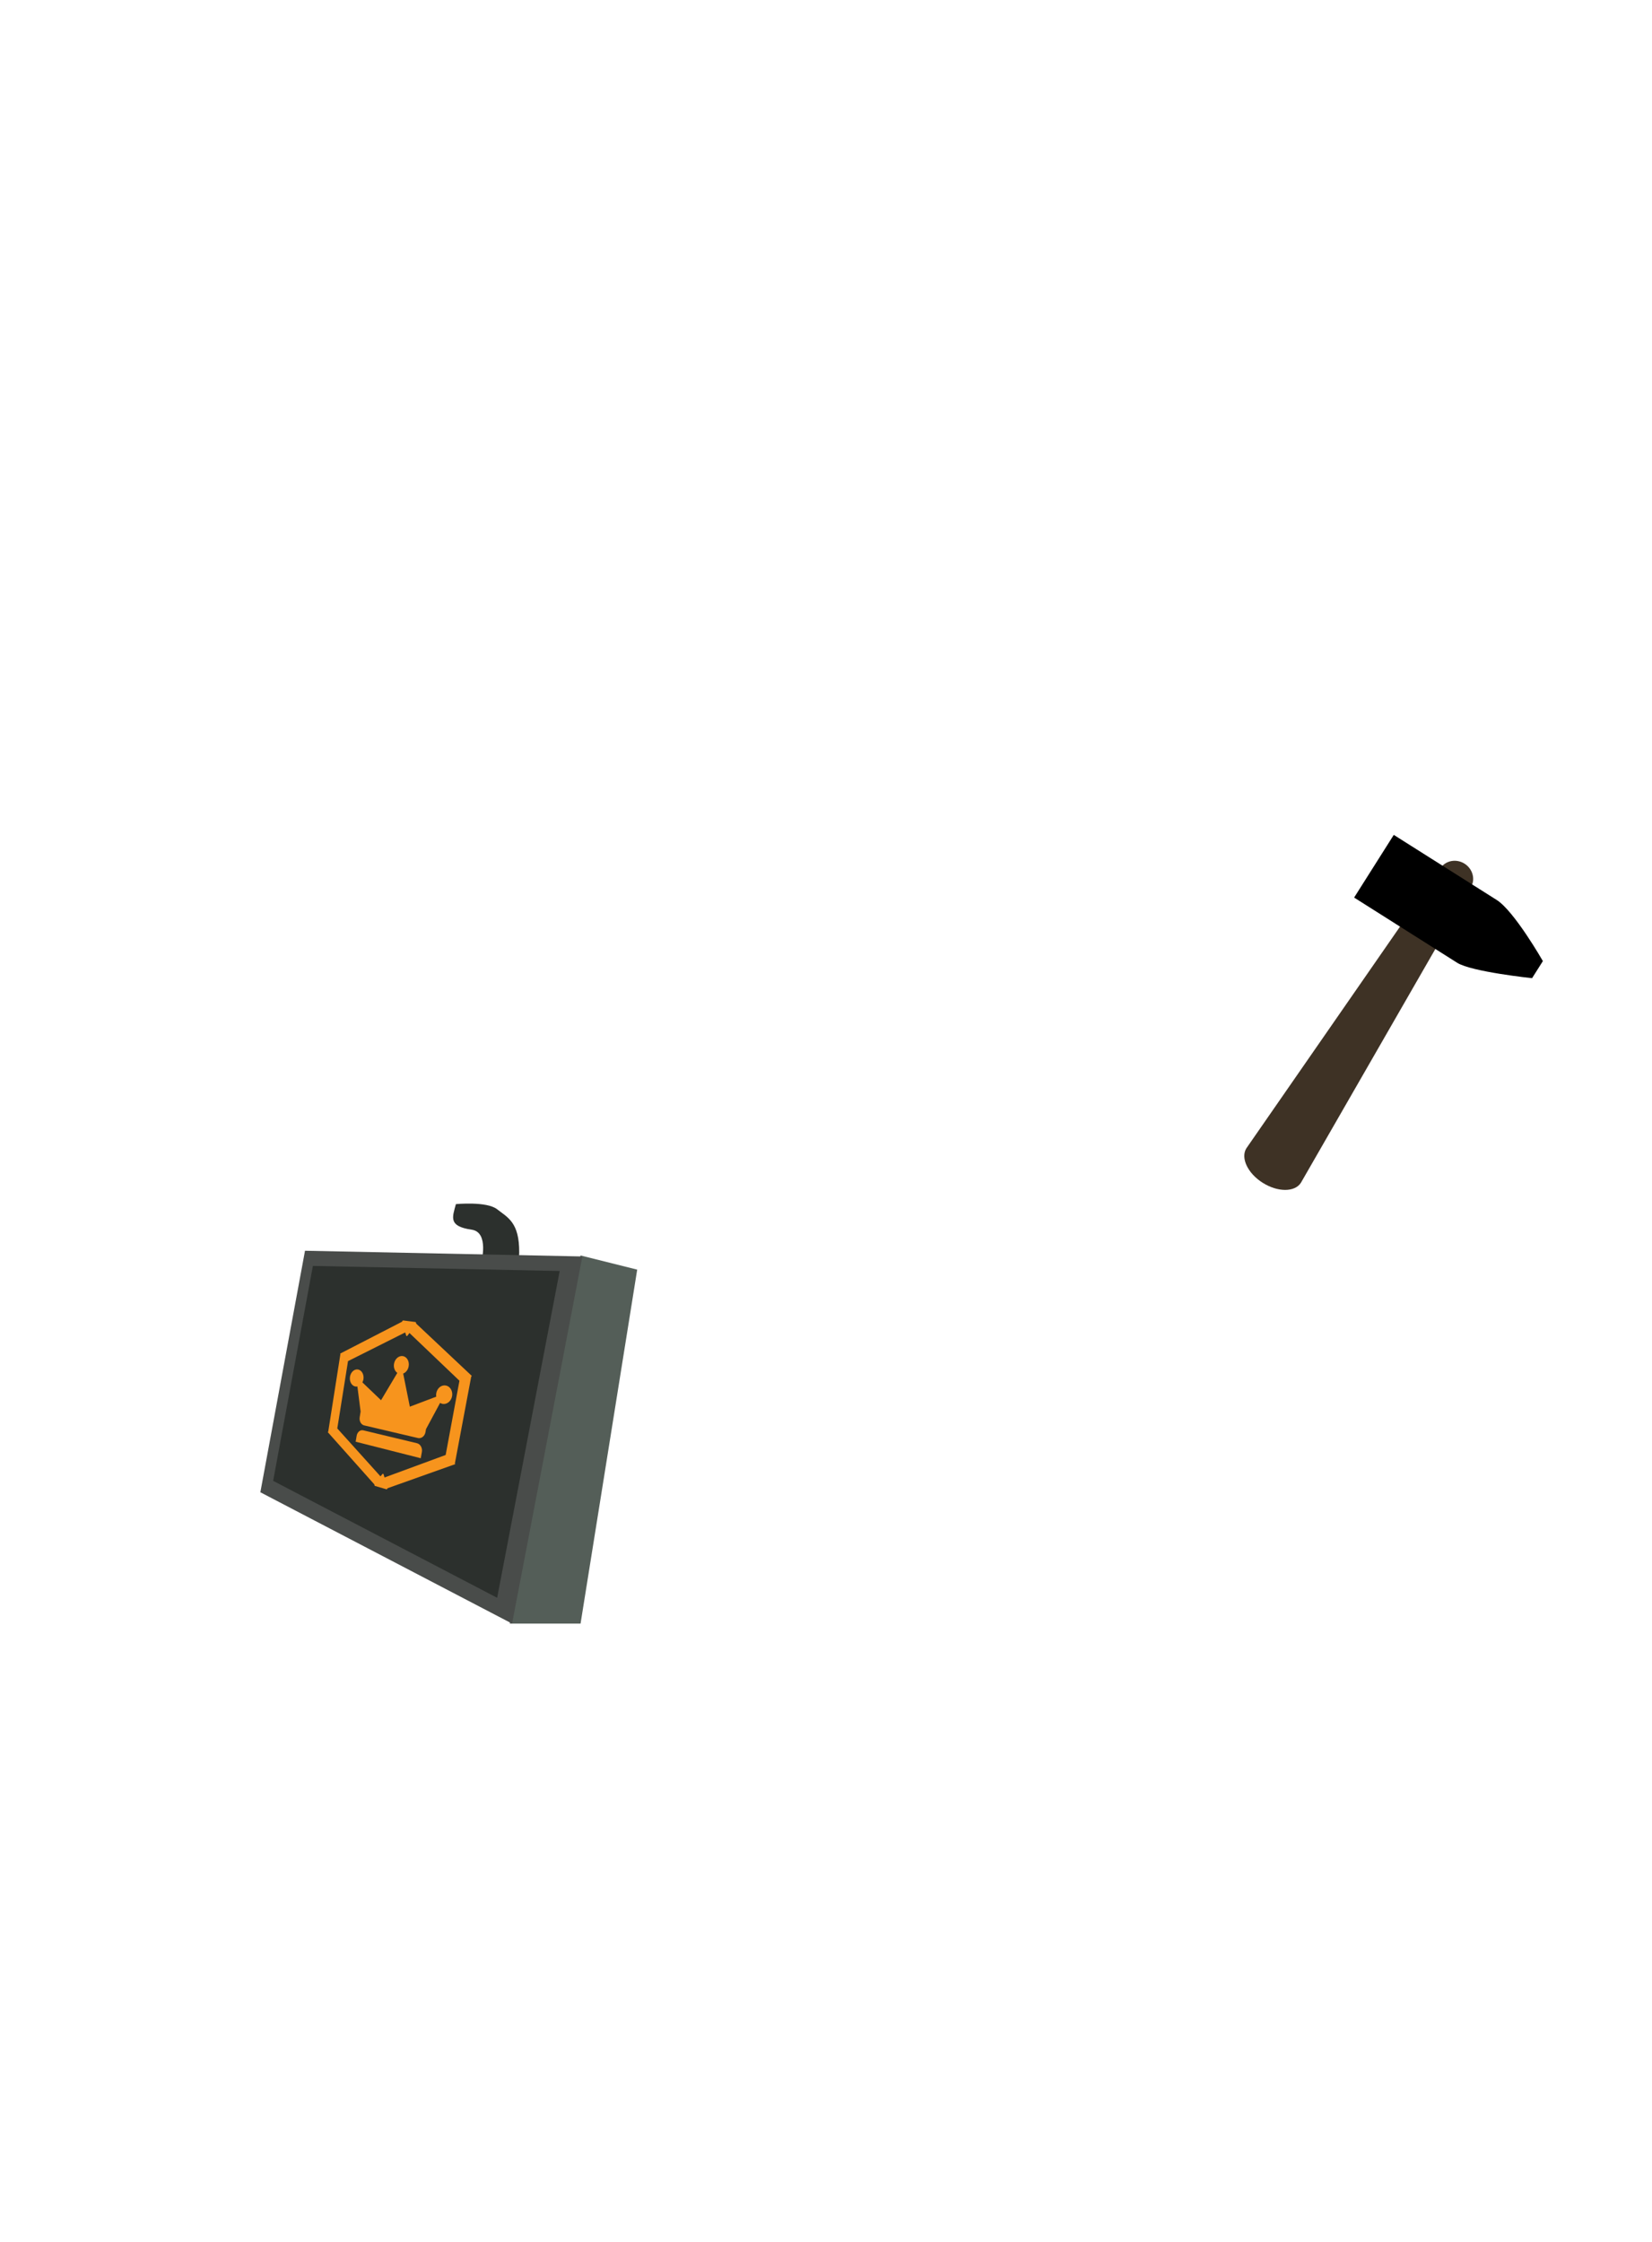 <svg version="1.2" baseProfile="tiny-ps" xmlns="http://www.w3.org/2000/svg" viewBox="0 0 350 475" width="350" height="475">
	<title>hammer.svg</title>
	<style>
		tspan { white-space:pre }
		.shp0 { opacity: 0;fill: #2c302d } 
		.shp1 { opacity: 0;fill: #545e58 } 
		.shp2 { opacity: 0;fill: #494c4a } 
		.shp3 { opacity: 0;fill: #f7941d } 
		.shp4 { opacity: 0;fill: #191b1a } 
		.shp5 { opacity: 0;fill: #d8efe0 } 
		.shp6 { opacity: 0;fill: #3e3225 } 
		.shp7 { opacity: 0;fill: #2b2b2b } 
		.shp8 { opacity: 0;fill: #c8c8c8 } 
		.shp9 { fill: #23683b } 
		.shp10 { fill: #386648 } 
		.shp11 { fill: #acc7b5 } 
		.shp12 { fill: #29342d } 
		.shp13 { fill: #d7d931 } 
.flower{opacity:0;}/***flower ***/
.allk{opacity:0;}/***nunceag ***/

.brief{opacity:1;transform:translateY(-12px) translateX(-3px);}
#bcgc{opacity:1;}
#briefcaserench{opacity:0;}

#handle,.alld{opacity:1;}
	</style>
	<path id="bhan" class="shp0 brief" d="M96.59 255.12C96.59 255.12 103.12 254.49 105.31 256.2C107.54 257.96 110.06 258.95 110 265.42C109.94 271.9 101.95 267.59 101.95 267.59C101.95 267.59 103.71 261.08 99.94 260.54C94.91 259.82 95.85 257.9 96.59 255.12Z" />
	<path id="bside" class="shp1 brief" d="M123 266L135 269L123 344L108 344L123 266Z" />
	<path id="bfront" class="shp2 brief" d="M64.62 265L123.38 266.21L108.49 344L55.16 316.17L64.62 265Z" />
	<path id="binner" class="shp0 brief" d="M66.29 268.22L118.58 269.29L105.33 338.53L57.87 313.75L66.29 268.22Z" />
	<path id="bcgc" class="shp3 brief" d="M99.82 291.74L96.39 309.97L96.36 309.96L96.43 310.22L82.1 315.32C82.08 315.38 82.06 315.44 82.02 315.48C81.97 315.53 81.93 315.55 81.88 315.54L79.44 314.83C79.4 314.81 79.36 314.77 79.34 314.7C79.32 314.64 79.32 314.58 79.32 314.52L69.45 303.44L69.57 303.26L69.55 303.26L72.1 287.01L72.13 287.01L72.07 286.79L85.19 280.03C85.21 279.96 85.23 279.9 85.27 279.86C85.32 279.79 85.37 279.76 85.42 279.77L88.02 280.1C88.07 280.11 88.11 280.15 88.13 280.22C88.15 280.28 88.16 280.35 88.15 280.41L99.96 291.52L99.79 291.73L99.82 291.74ZM97.34 292.54L86.75 282.43L86.32 283C86.27 283.06 86.22 283.09 86.17 283.09C86.12 283.08 86.08 283.04 86.06 282.96L85.84 282.31L73.73 288.39L71.46 302.65L80.61 312.8L81.02 312.31C81.06 312.25 81.11 312.23 81.16 312.25C81.21 312.26 81.24 312.3 81.27 312.38L81.47 313.04L94.42 308.27L97.34 292.54ZM75.56 304.22C75.69 303.42 76.32 302.89 76.97 303.05L88.34 305.78C89.07 305.96 89.53 306.79 89.38 307.64L89.14 308.96L75.35 305.46L75.56 304.22ZM90.14 303.44C89.98 304.3 89.26 304.85 88.54 304.68L77.14 302C76.49 301.84 76.07 301.07 76.21 300.26L76.4 299.07L75.72 293.76C75.58 293.78 75.43 293.79 75.27 293.76C74.49 293.6 73.99 292.68 74.15 291.69C74.31 290.71 75.07 290.02 75.86 290.16C76.65 290.31 77.16 291.24 77 292.24C76.96 292.47 76.88 292.69 76.78 292.89L80.73 296.67L84.18 290.88C83.64 290.51 83.34 289.75 83.48 288.95C83.66 287.91 84.49 287.19 85.35 287.32C86.21 287.46 86.77 288.43 86.58 289.48C86.46 290.22 85.99 290.8 85.42 291.02L86.83 298.04L92.42 295.92C92.38 295.68 92.38 295.43 92.43 295.18C92.62 294.11 93.52 293.38 94.45 293.55C95.38 293.72 95.98 294.74 95.78 295.82C95.58 296.9 94.66 297.62 93.74 297.44C93.56 297.4 93.39 297.33 93.24 297.24L90.26 302.78L90.14 303.44Z" />
	<path id="briefcaserench" class="shp4 brief" d="M80.48 307.98C80.16 307.98 79.88 307.85 79.65 307.58C79.42 307.31 79.31 306.99 79.31 306.62C79.31 306.25 79.42 305.93 79.65 305.66C79.88 305.39 80.16 305.25 80.48 305.25C80.79 305.25 81.07 305.39 81.3 305.66C81.53 305.93 81.65 306.25 81.65 306.62C81.65 306.99 81.53 307.31 81.3 307.58C81.07 307.85 80.79 307.98 80.48 307.98ZM90.25 295.23C89.33 294.16 88.63 292.92 88.15 291.53L75.7 306.04C75.24 306.58 75.01 307.23 75.01 307.98C75.01 308.75 75.24 309.39 75.7 309.9L77.64 312.2C78.12 312.72 78.67 312.99 79.31 312.99C79.95 312.99 80.5 312.72 80.95 312.2L93.42 297.67C92.23 297.11 91.17 296.3 90.25 295.23ZM104.86 287.87C104.75 287.73 104.61 287.65 104.43 287.65C104.32 287.65 103.89 287.91 103.14 288.41C102.39 288.91 101.56 289.49 100.66 290.14C99.76 290.78 99.28 291.13 99.22 291.17L95.69 288.89L95.69 284.12L101.04 280.52C101.24 280.36 101.34 280.16 101.34 279.92C101.34 279.68 101.24 279.48 101.04 279.32C100.51 278.9 99.85 278.57 99.08 278.33C98.3 278.1 97.56 277.98 96.86 277.98C94.6 277.98 92.67 278.92 91.07 280.78C89.47 282.65 88.67 284.9 88.67 287.53C88.67 290.15 89.47 292.4 91.07 294.27C92.67 296.14 94.6 297.07 96.86 297.07C98.58 297.07 100.15 296.48 101.58 295.29C103.02 294.11 104.02 292.56 104.59 290.66C104.87 289.71 105.01 288.95 105.01 288.4C105.01 288.19 104.96 288.01 104.86 287.87Z" />
	<path id="k2zale" class="shp5 allk" d="M313.4 176.64C313.41 176.77 313.41 176.9 313.4 177.03L312.98 181.28C312.85 182.66 311.83 183.74 310.71 183.71C309.59 183.68 308.79 182.55 308.93 181.18L309.34 176.92C309.38 176.5 309.52 176.11 309.7 175.76C309.62 175.59 309.55 175.4 309.5 175.2L308.57 171.01C308.49 170.64 308.5 170.27 308.58 169.92C308.28 169.55 308.07 169.08 307.98 168.56L307.28 164.35C307.2 163.87 307.24 163.41 307.38 163.01C306.35 162.97 305.42 162.3 305.1 161.24L303.86 157.13C303.47 155.8 304.2 154.4 305.5 154C306.8 153.6 308.18 154.35 308.57 155.67L309.81 159.79C310.02 160.48 309.91 161.2 309.57 161.78C310.42 162.04 311.14 162.89 311.32 163.96L312.03 168.18C312.03 168.19 312.03 168.2 312.03 168.21C312.69 168.53 313.2 169.14 313.38 169.92L313.3 174.11C313.52 175.1 314.14 176.07 313.4 176.64ZM309.75 178.71C309.61 181.03 309.97 182.47 310.56 182.29C311.15 182.11 311.79 182.41 311.86 180.9C311.93 179.39 312.73 177.01 312.27 176.65C311.82 176.28 311.18 175.91 311.18 175.91C311.18 175.91 309.88 176.39 309.75 178.71ZM308.36 159.86C307.83 158.43 307.8 155.91 307.12 155.75C306.45 155.58 305.57 155.47 305.57 155.47C305.57 155.47 304.27 156.42 305.05 158.63C305.83 160.84 306.82 162.04 307.43 161.65C308.03 161.25 308.89 161.29 308.36 159.86ZM310.23 164.42C310.05 162.92 309.44 163.27 308.84 163.13C308.24 162.99 307.98 164.45 308.27 166.75C308.56 169.06 309.89 169.45 309.89 169.45C309.89 169.45 310.5 169.04 310.93 168.64C311.36 168.24 310.4 165.93 310.23 164.42ZM312.85 174.08C312.44 172.6 312.58 170.1 311.93 169.88C311.88 169.86 311.84 169.85 311.79 169.84C311.51 170.39 311.02 170.77 310.42 170.83C310.14 170.86 309.86 170.81 309.6 170.71C309.47 171.18 309.43 171.8 309.65 172.6C309.9 173.54 310.2 174.29 310.52 174.84C310.85 174.62 311.22 174.48 311.61 174.49C312.12 174.51 312.56 174.76 312.88 175.15C312.99 174.93 313.01 174.61 312.85 174.08Z" />
	<path id="handle" class="shp6 alld" d="M311.59 188.04L275.62 250.59C274.34 252.61 270.71 252.62 267.52 250.6C264.33 248.59 262.79 245.31 264.07 243.28L305.17 183.98C306.23 182.32 308.52 181.87 310.29 182.99C312.06 184.12 312.64 186.38 311.59 188.04Z" />
	<path id="d1" class="shp4alld" d="M324.59 207.25C324.59 207.25 311.76 205.9 308.73 203.99C300.6 198.84 286.89 190.17 286.89 190.17L295.29 176.89C295.29 176.89 308.77 185.41 317.1 190.68C320.83 193.04 326.88 203.63 326.88 203.63L324.59 207.25Z" />
	<path id="d2" class="shp7 " d="M311.84 186.46C315.32 186.51 325.32 178.57 325.32 178.57C325.32 178.56 327.38 186.9 325.62 196.34C323.89 205.56 307.21 219.88 307.21 219.88L304 205L292 199L299.54 185.21C299.54 185.21 308.36 186.42 311.84 186.46Z" />
	<path id="d2cut" fill-rule="evenodd" class="shp8" d="M322 202C318.39 209.13 314.47 212.41 307 220C307.33 220 307.67 220 308 220C316.27 214.66 335.8 192.84 325 179C325.49 186.67 325.46 193.28 322 202Z" />
	<path id="k2" class="shp6 allk" d="M300 155.27L259.68 95.44C258.42 93.39 260.01 90.13 263.23 88.16C266.44 86.18 270.07 86.24 271.33 88.28L306.47 151.3C307.5 152.98 306.89 155.23 305.1 156.33C303.32 157.42 301.03 156.95 300 155.27Z" />
	<path id="ftul" class="shp9 flower" d="M273.65 247.65C276.36 247.77 278.58 191.34 290.77 181.41C292.4 179.01 293.63 177.61 294.39 177.16C294.58 177.04 294.74 176.99 294.88 176.99C295.02 176.99 295.13 177.05 295.22 177.16C295.4 177.39 295.48 177.84 295.46 178.51C295.45 178.85 295.41 179.24 295.35 179.68C295.29 180.12 295.2 180.61 295.07 181.16C294.82 182.25 294.44 183.55 293.9 185.06C292.83 188.06 290.99 191.89 288.7 196.44C277.12 214.79 282.83 264.56 275.77 264.47C274.25 264.41 273.48 263.78 273.23 261.39C273.2 261.09 273.18 260.76 273.16 260.4C273.15 260.05 273.14 259.66 273.14 259.24C273.13 258.4 273.15 257.43 273.2 256.31C273.28 254.08 273.45 251.24 273.65 247.65L273.65 247.65Z" />
	<path id="ffr" class="shp10 flower" d="M283.09 221.33C283.09 221.33 272.8 213.13 291.91 205.86C311.01 198.58 315.12 195.72 315.95 190.66C316.78 185.61 331.85 212.29 307.79 220.98C283.72 229.67 287.98 219.76 283.09 221.33Z" />
	<path id="ffl" class="shp10 flower" d="M276 239C269.35 242.74 270.44 234.47 257 234C243.56 233.53 231.07 243.92 240 232C248.93 220.08 258.24 208.5 272 216C285.76 223.5 281 230 281 230C281 230 282.65 235.26 276 239Z" />
	<path id="fprt" class="shp11 flower" d="M319.21 200.39C314.49 194.84 300.51 188.41 301.34 185.77C302.18 183.13 304.04 176.89 302.01 175.79C299.98 174.7 305.32 177.22 305.32 177.22C305.32 177.22 330.68 165.02 335.55 177.83C340.42 190.65 323.92 205.95 319.21 200.39ZM318.32 158.9C311.93 162.39 302.8 174.79 300.38 173.43C297.96 172.08 292.23 168.99 290.74 170.76C289.26 172.52 292.81 167.8 292.81 167.8C292.81 167.8 286.01 140.5 299.54 138.33C313.08 136.16 324.72 155.41 318.32 158.9ZM297.6 186.41C298.24 184.2 296.9 189.95 296.9 189.95C296.9 189.95 314.12 212.2 302.6 219.64C291.09 227.07 272.68 214.14 277.13 208.36C281.58 202.59 284.94 187.57 287.7 187.84C290.46 188.11 296.95 188.62 297.6 186.41ZM260.77 206.58C248.5 200.47 250.24 178.04 257.47 178.92C262.76 179.57 272 177.2 277.05 176.86C272.21 176.08 250.41 171.92 253 160C255.91 146.6 278.08 142.77 279 150C279.92 157.23 288.14 170.24 286 172C284.54 173.2 281.78 175.53 280.51 177.54C280.51 177.54 280.52 177.54 280.52 177.55C281.7 180.05 284.57 185.9 286.8 185.33C289.03 184.76 283.4 186.53 283.4 186.53C283.4 186.53 273.05 212.69 260.77 206.58Z" />
	<path id="fb" class="shp12 flower" d="M293.5 170C300.96 170 307 174.25 307 179.5C307 184.75 300.96 189 293.5 189C286.04 189 280 184.75 280 179.5C280 174.25 286.04 170 293.5 170Z" />
	<path id="ftul2" class="shp9 flower" d="M59.16 418.47C61.05 418.23 55.68 378.81 62.9 370.43C63.74 368.56 64.42 367.45 64.89 367.04C65.01 366.93 65.11 366.87 65.21 366.86C65.31 366.84 65.39 366.87 65.47 366.94C65.62 367.08 65.73 367.38 65.8 367.85C65.83 368.08 65.86 368.35 65.87 368.67C65.88 368.98 65.87 369.33 65.85 369.73C65.81 370.52 65.71 371.47 65.52 372.58C65.14 374.79 64.34 377.67 63.31 381.11C57.54 395.25 67.6 429.08 62.69 429.88C61.63 430.03 61.02 429.68 60.56 428.05C60.5 427.85 60.44 427.63 60.39 427.38C60.33 427.14 60.28 426.87 60.23 426.58C60.12 426 60.02 425.32 59.91 424.54C59.69 422.98 59.47 420.99 59.16 418.47L59.16 418.47Z" />
	<path id="ffr2" class="shp10 flower" d="M62.47 399.06C62.47 399.06 54.34 394.63 66.69 387.25C79.04 379.86 81.53 377.37 81.49 373.76C81.44 370.16 95.16 386.82 79.55 395.8C63.93 404.77 65.67 397.37 62.47 399.06Z" />
	<path id="ffl2" class="shp10 flower" d="M59.73 412.19C55.58 415.6 55.32 409.73 45.95 411.05C36.58 412.37 29.2 421.1 33.92 411.74C38.65 402.38 43.68 393.2 54.14 396.72C64.59 400.24 62.09 405.33 62.09 405.33C62.09 405.33 63.88 408.78 59.73 412.19Z" />
	<path id="fprt2" class="shp11 flower" d="M84.94 380.11C80.99 376.84 70.51 374.09 70.76 372.16C71.02 370.22 71.54 365.67 70 365.16C68.47 364.65 72.47 365.74 72.47 365.74C72.47 365.74 88.55 354.17 93.5 362.46C98.44 370.75 88.89 383.39 84.94 380.11ZM79.24 351.44C75.23 354.65 70.43 364.36 68.58 363.72C66.74 363.07 62.39 361.64 61.58 363.04C60.77 364.45 62.65 360.74 62.65 360.74C62.65 360.74 54.59 342.63 63.7 339.47C72.82 336.31 83.24 348.24 79.24 351.44ZM68.25 373.06C68.42 371.45 68.2 375.6 68.2 375.6C68.2 375.6 82.86 388.93 75.79 395.5C68.72 402.07 54.38 395.35 56.76 390.8C59.13 386.25 59.62 375.42 61.56 375.27C63.51 375.11 68.07 374.67 68.25 373.06ZM45.2 391.56C35.95 388.83 34.4 373.05 39.52 372.78C43.27 372.58 49.38 369.81 52.84 368.95C49.39 369.01 33.77 368.79 34.1 360.2C34.47 350.55 49.37 345.18 50.9 350.08C52.42 354.98 59.71 363.01 58.44 364.49C57.58 365.49 55.95 367.45 55.32 369C55.32 369 55.32 369 55.33 369C56.45 370.6 59.16 374.3 60.63 373.63C62.11 372.96 58.42 374.88 58.42 374.88C58.42 374.88 54.46 394.3 45.2 391.56Z" />
	<path id="fb2" class="shp12 flower" d="M63.4 362.18C68.56 361.27 73.27 363.48 73.92 367.12C74.56 370.76 70.89 374.45 65.73 375.36C60.56 376.27 55.85 374.06 55.21 370.42C54.56 366.78 58.23 363.09 63.4 362.18Z" />
	<path id="ftul3" class="shp9 flower" d="M284.32 429.4C283.84 431.29 283.47 432.78 283.15 433.95C282.99 434.54 282.84 435.04 282.7 435.48C282.63 435.69 282.56 435.89 282.5 436.07C282.43 436.25 282.37 436.42 282.3 436.57C281.78 437.77 281.29 437.97 280.49 437.75C276.83 436.65 287.88 411.84 284.89 400.48C284.45 397.75 284.12 395.47 284.06 393.74C284.03 392.88 284.04 392.14 284.09 391.54C284.11 391.24 284.15 390.97 284.19 390.73C284.23 390.49 284.27 390.28 284.32 390.11C284.42 389.76 284.53 389.54 284.66 389.45C284.73 389.4 284.8 389.39 284.87 389.41C284.94 389.43 285.01 389.49 285.09 389.58C285.41 389.94 285.82 390.86 286.27 392.37C290.94 399.49 282.91 429.02 284.32 429.4L284.32 429.4Z" />
	<path id="ffr3" class="shp10 flower" d="M271.05 410.06C260.04 401.65 272.16 390.31 271.77 393.06C271.38 395.81 273.03 397.95 281.7 404.82C290.38 411.69 283.74 414.25 283.74 414.25C281.47 412.65 282.05 418.47 271.05 410.06Z" />
	<path id="ffl3" class="shp10 flower" d="M283.4 419.08C283.4 419.08 282 414.94 290.32 413.3C298.65 411.66 301.56 419.17 304.23 426.78C306.9 434.39 302.15 426.99 295.14 425.05C288.12 423.11 287.34 427.56 284.52 424.55C281.7 421.53 283.4 419.08 283.4 419.08Z" />
	<path id="fprt3" class="shp13 flower" d="M263.74 383.24C268.34 377.4 279.44 387.83 279.44 387.83C279.44 387.83 282.61 387.4 281.38 387.64C280.16 387.87 280.1 391.4 280.1 392.9C280.11 394.4 271.84 395.45 268.5 397.56C265.17 399.66 259.15 389.07 263.74 383.24ZM275.71 376.25C278.45 379.1 281.14 386.99 282.61 386.68C284.08 386.37 287.54 385.71 288.02 386.86C288.49 388.02 287.43 385 287.43 385C287.43 385 295.38 371.99 288.75 368.67C282.12 365.34 272.98 373.41 275.71 376.25ZM281.93 393.84C281.96 392.6 281.72 395.79 281.72 395.79C281.72 395.79 269.21 404.49 273.94 410.21C278.67 415.93 290.28 412.23 288.92 408.52C287.56 404.82 288.27 396.5 286.81 396.19C285.34 395.88 281.91 395.09 281.93 393.84ZM297.65 410.26C304.98 409.1 307.73 397.21 303.86 396.5C301.02 395.97 296.64 393.24 294.09 392.25C296.71 392.63 308.64 394.02 309.24 387.44C309.92 380.04 299.11 374.45 297.45 378.04C295.8 381.63 289.44 387.02 290.26 388.28C290.82 389.13 291.86 390.79 292.19 392.03C292.19 392.04 292.19 392.04 292.19 392.04C291.17 393.14 288.74 395.7 287.68 395.04C286.62 394.38 289.24 396.21 289.24 396.21C289.24 396.21 290.32 411.42 297.65 410.26Z" />
	<path id="fb3" class="shp12 flower" d="M292.14 393.13C291.28 395.84 287.47 397.06 283.62 395.85C279.78 394.64 277.35 391.45 278.2 388.74C279.06 386.03 282.87 384.81 286.72 386.02C290.56 387.24 292.99 390.42 292.14 393.13Z" />
</svg>